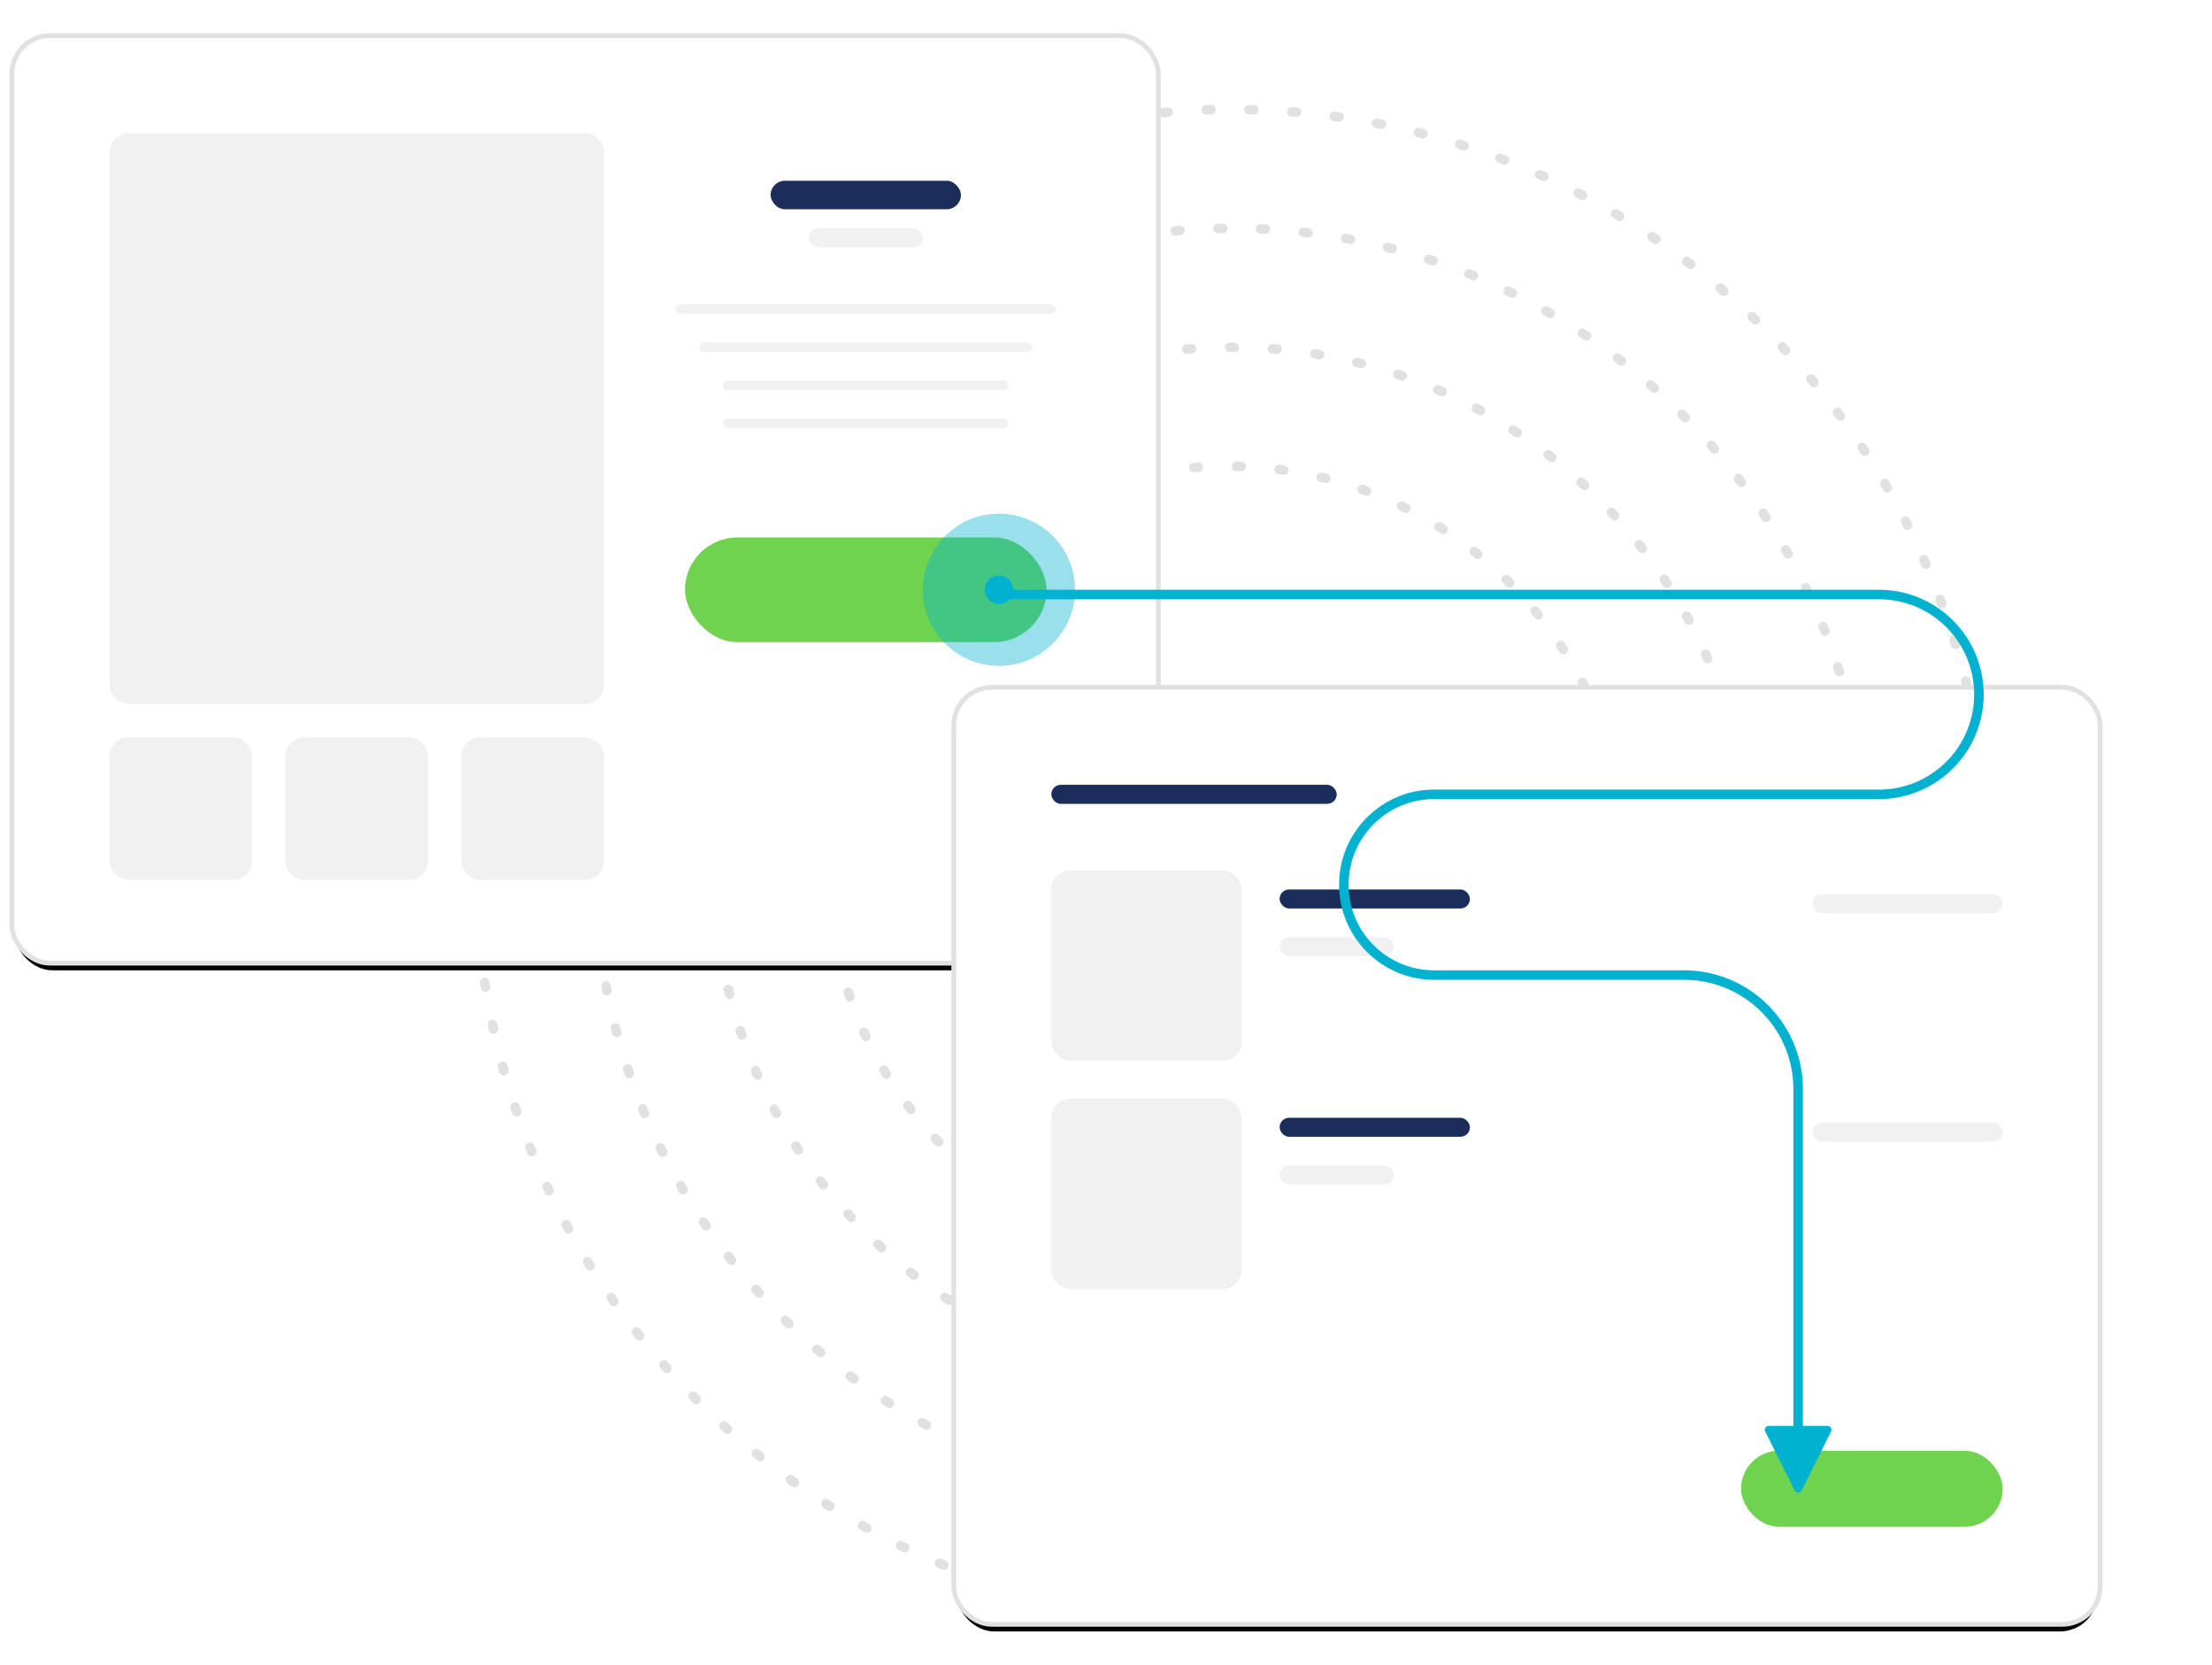 <svg xmlns="http://www.w3.org/2000/svg" xmlns:xlink="http://www.w3.org/1999/xlink" width="465" height="350" viewBox="0 0 465 350"><defs><rect id="b" width="240" height="194" x="0" y="0" rx="8"/><filter id="a" width="109.2%" height="111.3%" x="-4.6%" y="-4.6%" filterUnits="objectBoundingBox"><feMorphology in="SourceAlpha" operator="dilate" radius="1" result="shadowSpreadOuter1"/><feOffset dy="2" in="shadowSpreadOuter1" result="shadowOffsetOuter1"/><feGaussianBlur in="shadowOffsetOuter1" result="shadowBlurOuter1" stdDeviation="3"/><feComposite in="shadowBlurOuter1" in2="SourceAlpha" operator="out" result="shadowBlurOuter1"/><feColorMatrix in="shadowBlurOuter1" values="0 0 0 0 0.208 0 0 0 0 0.259 0 0 0 0 0.329 0 0 0 0.101 0"/></filter><rect id="d" width="240" height="196" x="0" y="0" rx="8"/><filter id="c" width="109.2%" height="111.2%" x="-4.6%" y="-4.6%" filterUnits="objectBoundingBox"><feMorphology in="SourceAlpha" operator="dilate" radius="1" result="shadowSpreadOuter1"/><feOffset dy="2" in="shadowSpreadOuter1" result="shadowOffsetOuter1"/><feGaussianBlur in="shadowOffsetOuter1" result="shadowBlurOuter1" stdDeviation="3"/><feComposite in="shadowBlurOuter1" in2="SourceAlpha" operator="out" result="shadowBlurOuter1"/><feColorMatrix in="shadowBlurOuter1" values="0 0 0 0 0.208 0 0 0 0 0.259 0 0 0 0 0.329 0 0 0 0.101 0"/></filter></defs><g fill="none" fill-rule="evenodd"><g stroke="#E1E1E1" stroke-dasharray="1 8" stroke-linecap="round" stroke-linejoin="round" stroke-width="2"><path d="M259 341c87.813 0 159-71.187 159-159S346.813 23 259 23 100 94.187 100 182s71.187 159 159 159z"/><path d="M259 316c74.006 0 134-59.994 134-134S333.006 48 259 48s-134 59.994-134 134 59.994 134 134 134z"/><path d="M259 291c60.199 0 109-48.801 109-109S319.199 73 259 73s-109 48.801-109 109 48.801 109 109 109z"/><path d="M258 266c46.392 0 84-37.608 84-84s-37.608-84-84-84-84 37.608-84 84 37.608 84 84 84z"/></g><g transform="translate(3 8)"><use fill="#000" filter="url(#a)" xlink:href="#b"/><rect width="241" height="195" x="-.5" y="-.5" fill="#FFF" stroke="#E1E1E1" rx="8"/><g fill="#F1F1F1" transform="translate(20 20)"><rect width="104" height="120" rx="4"/><rect width="30" height="30" y="127" rx="4"/><rect width="30" height="30" x="37" y="127" rx="4"/><rect width="30" height="30" x="74" y="127" rx="4"/></g><rect width="76" height="22" x="141" y="105" fill="#6FD350" rx="11"/><rect width="40" height="6" x="159" y="30" fill="#1B2E5B" rx="3"/><rect width="24" height="4" x="167" y="40" fill="#F1F1F1" rx="2"/><rect width="80" height="2" x="139" y="56" fill="#F1F1F1" rx="1"/><rect width="70" height="2" x="144" y="64" fill="#F1F1F1" rx="1"/><rect width="60" height="2" x="149" y="72" fill="#F1F1F1" rx="1"/><rect width="60" height="2" x="149" y="80" fill="#F1F1F1" rx="1"/></g><g transform="translate(201 145)"><use fill="#000" filter="url(#c)" xlink:href="#d"/><rect width="241" height="197" x="-.5" y="-.5" fill="#FFF" stroke="#E1E1E1" rx="8"/><rect width="60" height="4" x="20" y="20" fill="#1B2E5B" rx="2"/><g transform="translate(20 38)"><rect width="40" height="40" fill="#F1F1F1" rx="4"/><rect width="40" height="4" x="48" y="4" fill="#1B2E5B" rx="2"/><rect width="24" height="4" x="48" y="14" fill="#F1F1F1" rx="2"/><rect width="40" height="4" x="160" y="5" fill="#F1F1F1" rx="2"/></g><g transform="translate(20 86)"><rect width="40" height="40" fill="#F1F1F1" rx="4"/><rect width="40" height="4" x="48" y="4" fill="#1B2E5B" rx="2"/><rect width="24" height="4" x="48" y="14" fill="#F1F1F1" rx="2"/><rect width="40" height="4" x="160" y="5" fill="#F1F1F1" rx="2"/></g><rect width="55" height="16" x="165" y="160" fill="#6FD350" rx="8"/></g><g fill="#01B2D0" fill-rule="nonzero" transform="translate(194 108)"><circle cx="16" cy="16" r="16" fill-opacity=".4"/><circle cx="16" cy="16" r="3"/><path d="M201 16c12.15 0 22 9.85 22 22 0 12.029-9.654 21.803-21.636 21.997L201 60h-93.5c-9.941 0-18 8.059-18 18 0 9.83 7.88 17.82 17.67 17.997l.33.003H160c13.669 0 24.776 10.97 24.997 24.587L185 121v70.777h5.165c.426 0 .777.32.828.731l.007.105c0 .13-.03.257-.088.373l-6.165 12.33a.835.835 0 0 1-1.494 0l-6.165-12.33a.835.835 0 0 1 .747-1.208l5.165-.001V121c0-12.576-10.093-22.794-22.62-22.997L160 98h-52.5c-11.046 0-20-8.954-20-20 0-10.93 8.769-19.813 19.656-19.997L107.5 58H201c11.046 0 20-8.954 20-20 0-10.93-8.769-19.813-19.656-19.997L201 18H16a1 1 0 0 1-.117-1.993L16 16h185z"/></g></g></svg>